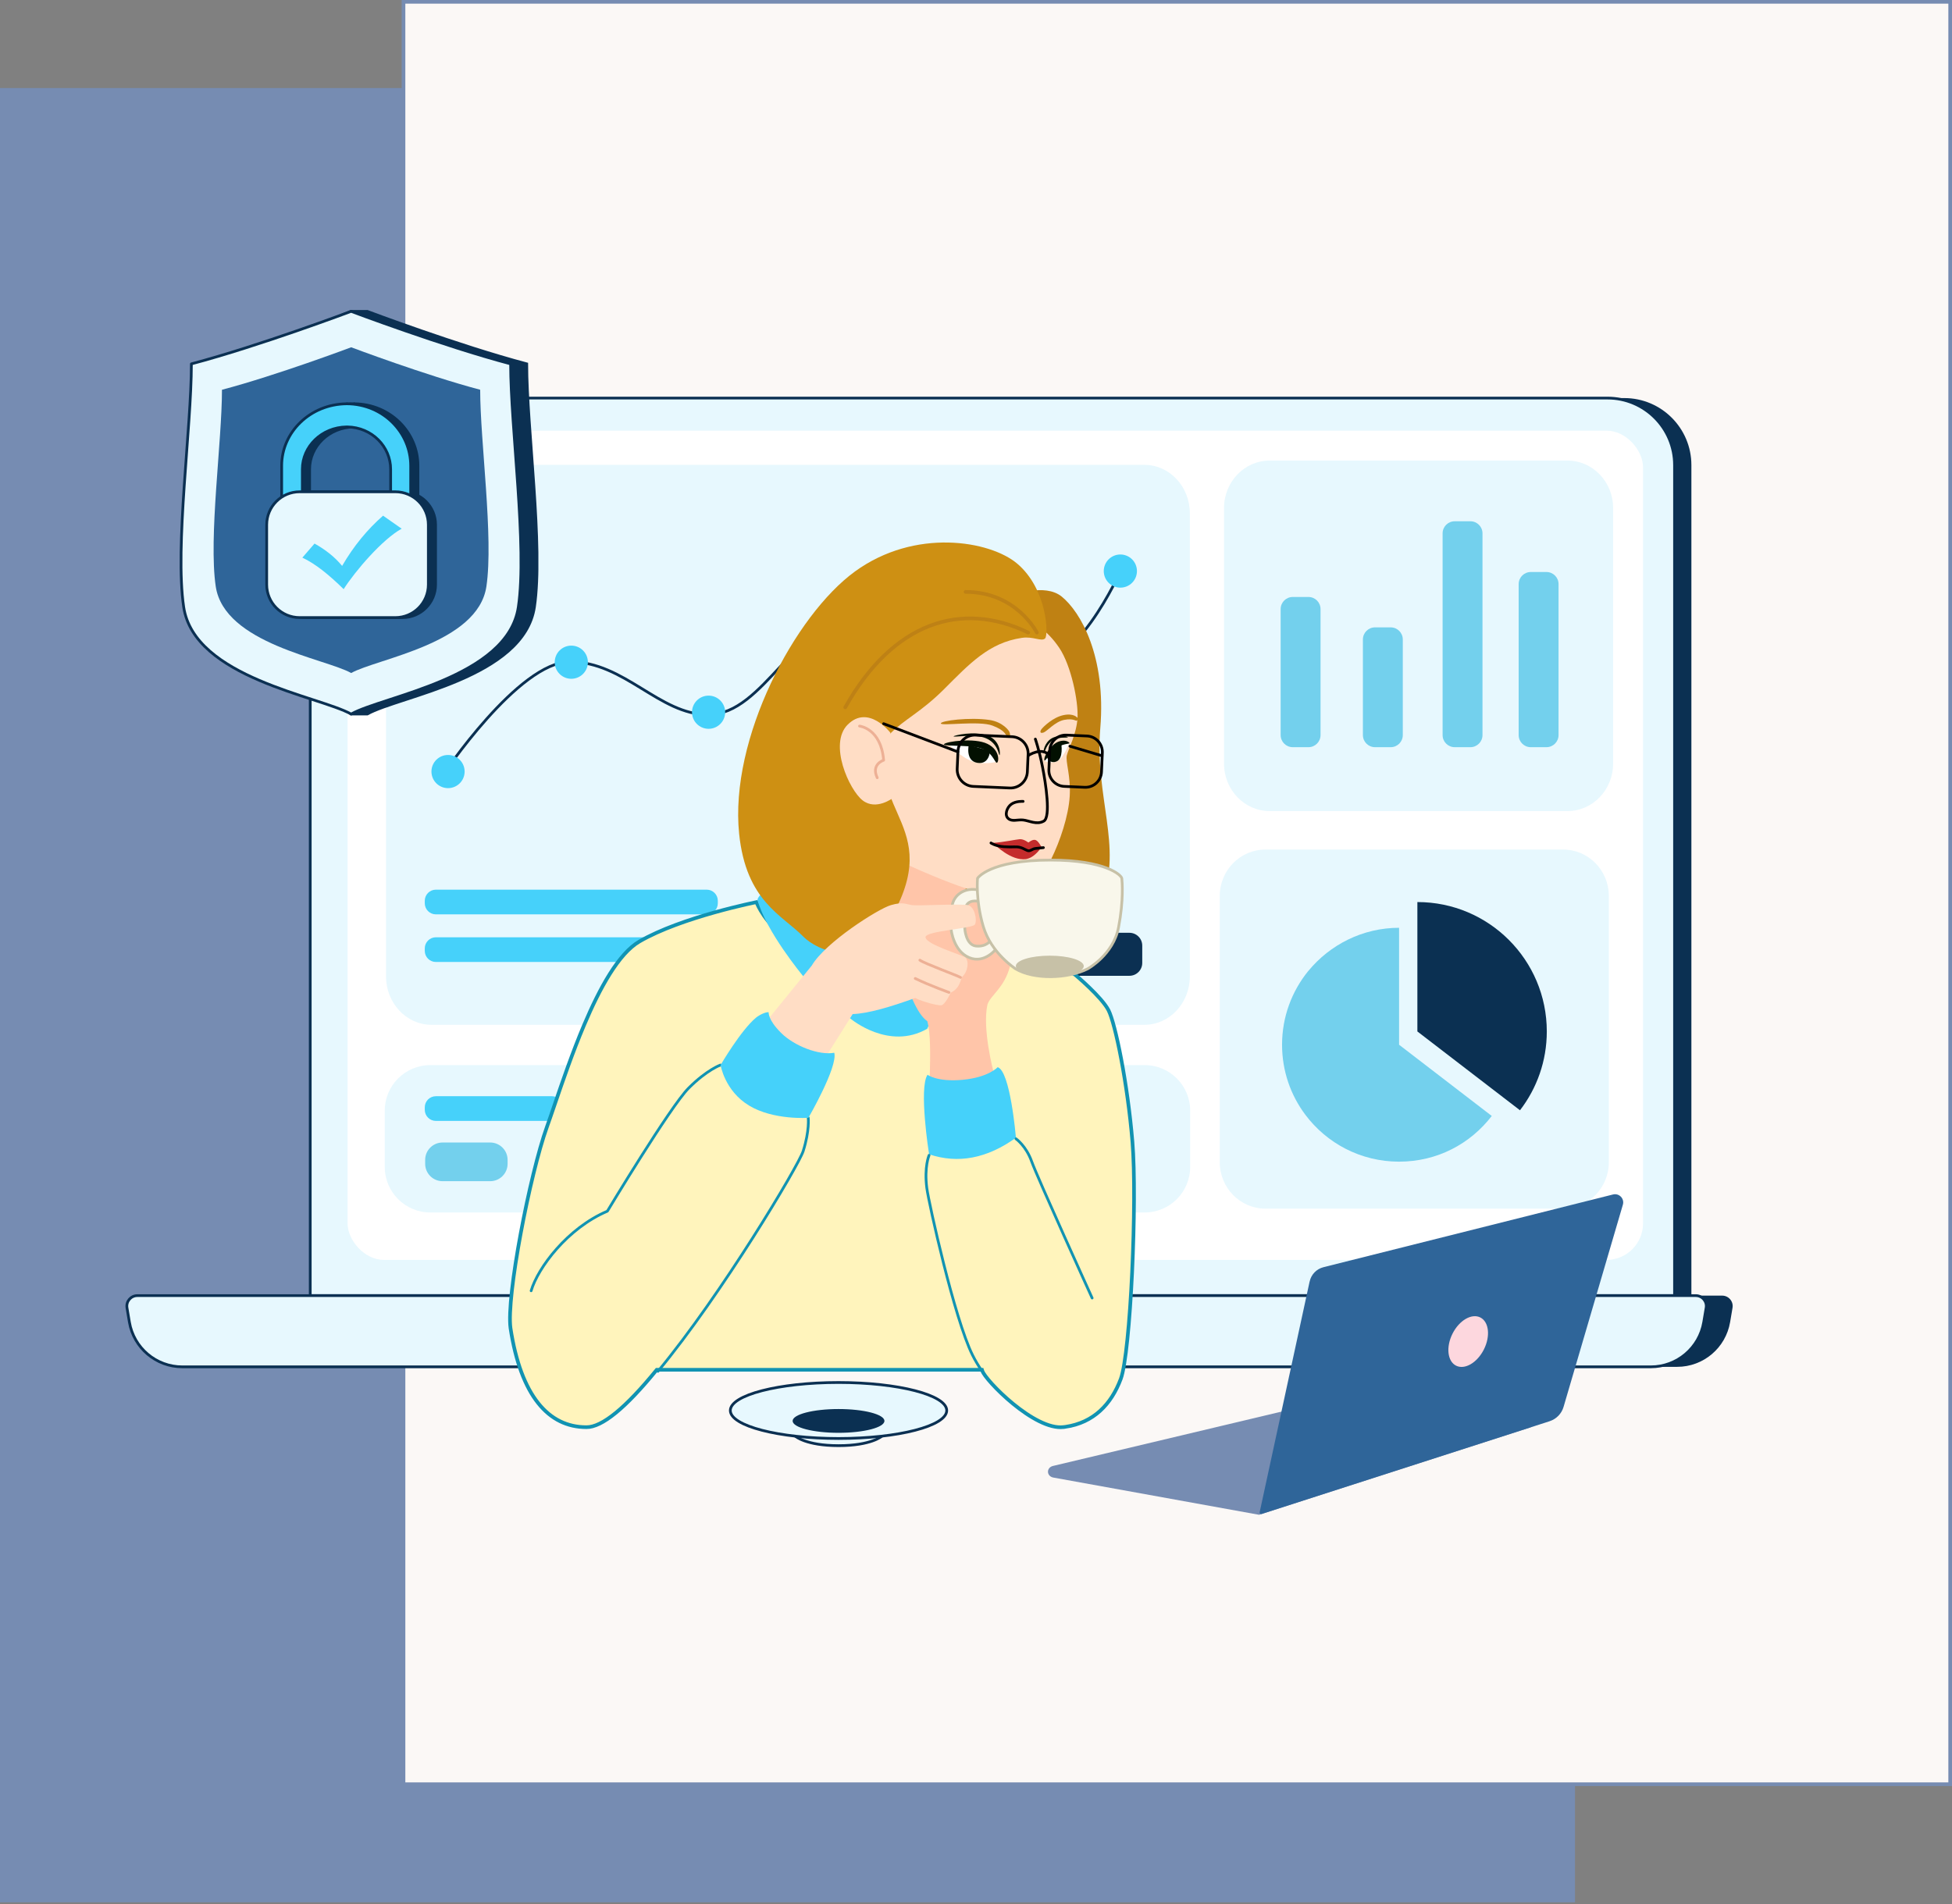 <svg width="534" height="521" viewBox="0 0 534 521" fill="none" xmlns="http://www.w3.org/2000/svg">
<rect x="0" y="0" width="534" height="521" fill="#808080" stroke="none"/>
<rect y="24.097" width="430.863" height="496.408" fill="#768CB2"/>
<rect x="110.385" y="0.5" width="423.116" height="487.697" fill="#FBF8F6" stroke="#768CB2"/>
<path d="M107.818 108.921H444.366C454.495 108.921 462.706 117.143 462.706 127.26V354.495H89.467V127.26C89.467 117.131 97.689 108.921 107.818 108.921Z" fill="#0B3052"/>
<path d="M103.209 108.921H439.757C449.886 108.921 458.097 117.143 458.097 127.26V354.495H84.869V127.26C84.869 117.131 93.092 108.921 103.209 108.921Z" fill="#E7F8FE" stroke="#0B3052" stroke-width="0.75" stroke-linecap="round" stroke-linejoin="round"/>
<rect x="95.081" y="117.833" width="354.397" height="226.907" rx="10" fill="white"/>
<path d="M313.054 127.19H118.05C111.178 127.19 105.607 133.119 105.607 140.432V267.17C105.607 274.483 111.178 280.411 118.05 280.411H313.054C319.926 280.411 325.497 274.483 325.497 267.17V140.432C325.497 133.119 319.926 127.19 313.054 127.19Z" fill="#E7F8FE"/>
<path d="M313.123 291.429H117.725C110.839 291.429 105.257 297.011 105.257 303.897V319.289C105.257 326.175 110.839 331.758 117.725 331.758H313.123C320.009 331.758 325.591 326.175 325.591 319.289V303.897C325.591 297.011 320.009 291.429 313.123 291.429Z" fill="#E7F8FE"/>
<path d="M458.834 373.993H57.079C49.91 373.993 43.792 368.811 42.599 361.747L41.944 357.852C41.652 356.097 42.997 354.507 44.775 354.507H471.127C472.905 354.507 474.261 356.109 473.957 357.852L473.302 361.747C472.109 368.811 465.992 373.993 458.822 373.993H458.834Z" fill="#0B3052"/>
<path d="M451.618 373.993H49.875C42.705 373.993 36.588 368.811 35.395 361.747L34.74 357.852C34.448 356.097 35.793 354.507 37.571 354.507H463.911C465.689 354.507 467.046 356.109 466.742 357.852L466.087 361.747C464.894 368.811 458.776 373.993 451.607 373.993H451.618Z" fill="#E7F8FE" stroke="#0B3052" stroke-width="0.75" stroke-linecap="round" stroke-linejoin="round"/>
<path d="M192.464 354.53H277.928V355.361C277.928 359.466 274.595 362.8 270.49 362.8H199.914C195.809 362.8 192.476 359.466 192.476 355.361V354.53H192.464Z" fill="#46D1FA" stroke="#0B3052" stroke-width="0.75" stroke-miterlimit="10"/>
<path d="M151 299.944H119.245C117.566 299.944 116.204 301.305 116.204 302.985V303.663C116.204 305.343 117.566 306.704 119.245 306.704H151C152.68 306.704 154.041 305.343 154.041 303.663V302.985C154.041 301.305 152.68 299.944 151 299.944Z" fill="#46D1FA"/>
<path d="M193.329 243.427H119.245C117.566 243.427 116.204 244.789 116.204 246.469V247.147C116.204 248.826 117.566 250.188 119.245 250.188H193.329C195.009 250.188 196.37 248.826 196.37 247.147V246.469C196.37 244.789 195.009 243.427 193.329 243.427Z" fill="#46D1FA"/>
<path d="M179.142 256.457H119.245C117.566 256.457 116.204 257.819 116.204 259.498V260.176C116.204 261.856 117.566 263.217 119.245 263.217H179.142C180.821 263.217 182.183 261.856 182.183 260.176V259.498C182.183 257.819 180.821 256.457 179.142 256.457Z" fill="#46D1FA"/>
<path d="M220.757 299.944H189.002C187.322 299.944 185.961 301.305 185.961 302.985V303.663C185.961 305.343 187.322 306.704 189.002 306.704H220.757C222.437 306.704 223.798 305.343 223.798 303.663V302.985C223.798 301.305 222.437 299.944 220.757 299.944Z" fill="#46D1FA"/>
<path d="M298.678 299.944H266.923C265.243 299.944 263.882 301.305 263.882 302.985V303.663C263.882 305.343 265.243 306.704 266.923 306.704H298.678C300.358 306.704 301.719 305.343 301.719 303.663V302.985C301.719 301.305 300.358 299.944 298.678 299.944Z" fill="#46D1FA"/>
<path d="M175.727 298.131V325.067" stroke="#0B3052" stroke-width="0.75" stroke-linecap="round" stroke-linejoin="round"/>
<path d="M252.758 298.131V325.067" stroke="#0B3052" stroke-width="0.75" stroke-linecap="round" stroke-linejoin="round"/>
<path d="M428.796 126.02H347.349C340.448 126.02 334.854 131.829 334.854 138.995V208.955C334.854 216.121 340.448 221.93 347.349 221.93H428.796C435.697 221.93 441.29 216.121 441.29 208.955V138.995C441.29 131.829 435.697 126.02 428.796 126.02Z" fill="#E7F8FE"/>
<path d="M427.626 232.456H346.179C339.278 232.456 333.685 238.139 333.685 245.15V318.011C333.685 325.022 339.278 330.705 346.179 330.705H427.626C434.527 330.705 440.12 325.022 440.12 318.011V245.15C440.12 238.139 434.527 232.456 427.626 232.456Z" fill="#E7F8FE"/>
<path d="M134.101 312.611H121.071C118.442 312.611 116.311 314.742 116.311 317.371V318.436C116.311 321.065 118.442 323.196 121.071 323.196H134.101C136.73 323.196 138.861 321.065 138.861 318.436V317.371C138.861 314.742 136.73 312.611 134.101 312.611Z" fill="#73D0ED"/>
<path d="M203.751 312.611H190.721C188.092 312.611 185.961 314.742 185.961 317.371V318.436C185.961 321.065 188.092 323.196 190.721 323.196H203.751C206.38 323.196 208.511 321.065 208.511 318.436V317.371C208.511 314.742 206.38 312.611 203.751 312.611Z" fill="#73D0ED"/>
<path d="M281.672 312.611H268.642C266.013 312.611 263.882 314.742 263.882 317.371V318.436C263.882 321.065 266.013 323.196 268.642 323.196H281.672C284.301 323.196 286.432 321.065 286.432 318.436V317.371C286.432 314.742 284.301 312.611 281.672 312.611Z" fill="#73D0ED"/>
<path d="M308.97 255.229H280.233C278.295 255.229 276.724 256.8 276.724 258.738V263.486C276.724 265.424 278.295 266.995 280.233 266.995H308.97C310.908 266.995 312.479 265.424 312.479 263.486V258.738C312.479 256.8 310.908 255.229 308.97 255.229Z" fill="#0B3052"/>
<path d="M357.943 163.343H353.651C351.823 163.343 350.341 164.825 350.341 166.653V201.134C350.341 202.962 351.823 204.444 353.651 204.444H357.943C359.771 204.444 361.253 202.962 361.253 201.134V166.653C361.253 164.825 359.771 163.343 357.943 163.343Z" fill="#73D0ED"/>
<path d="M423.056 156.513H418.763C416.935 156.513 415.453 157.995 415.453 159.823V201.134C415.453 202.962 416.935 204.444 418.763 204.444H423.056C424.884 204.444 426.366 202.962 426.366 201.134V159.823C426.366 157.995 424.884 156.513 423.056 156.513Z" fill="#73D0ED"/>
<path d="M380.446 171.659H376.154C374.326 171.659 372.844 173.141 372.844 174.969V201.134C372.844 202.962 374.326 204.444 376.154 204.444H380.446C382.274 204.444 383.756 202.962 383.756 201.134V174.969C383.756 173.141 382.274 171.659 380.446 171.659Z" fill="#73D0ED"/>
<path d="M402.248 142.629H397.956C396.127 142.629 394.646 144.111 394.646 145.939V201.134C394.646 202.962 396.127 204.444 397.956 204.444H402.248C404.076 204.444 405.558 202.962 405.558 201.134V145.939C405.558 144.111 404.076 142.629 402.248 142.629Z" fill="#73D0ED"/>
<path d="M121.07 212.187C121.07 212.187 141.831 181.075 155.902 181.075C170.873 181.075 180.324 195.543 193.716 195.543C209.283 195.543 217.307 168.992 235.273 168.992C253.238 168.992 262.139 184.221 278.303 184.221C294.467 184.221 306.491 156.255 306.491 156.255" stroke="#0B3052" stroke-width="0.75" stroke-linecap="round" stroke-linejoin="round"/>
<path d="M122.567 215.649C125.074 215.649 127.106 213.617 127.106 211.111C127.106 208.604 125.074 206.573 122.567 206.573C120.061 206.573 118.029 208.604 118.029 211.111C118.029 213.617 120.061 215.649 122.567 215.649Z" fill="#46D1FA"/>
<path d="M156.288 185.73C158.795 185.73 160.826 183.698 160.826 181.192C160.826 178.685 158.795 176.654 156.288 176.654C153.782 176.654 151.75 178.685 151.75 181.192C151.75 183.698 153.782 185.73 156.288 185.73Z" fill="#46D1FA"/>
<path d="M193.844 199.415C196.35 199.415 198.382 197.383 198.382 194.876C198.382 192.37 196.35 190.338 193.844 190.338C191.337 190.338 189.306 192.37 189.306 194.876C189.306 197.383 191.337 199.415 193.844 199.415Z" fill="#46D1FA"/>
<path d="M234.746 173.589C237.253 173.589 239.284 171.557 239.284 169.051C239.284 166.544 237.253 164.513 234.746 164.513C232.24 164.513 230.208 166.544 230.208 169.051C230.208 171.557 232.24 173.589 234.746 173.589Z" fill="#46D1FA"/>
<path d="M276.724 188.759C279.23 188.759 281.262 186.727 281.262 184.221C281.262 181.715 279.23 179.683 276.724 179.683C274.217 179.683 272.186 181.715 272.186 184.221C272.186 186.727 274.217 188.759 276.724 188.759Z" fill="#46D1FA"/>
<path d="M306.491 160.793C308.998 160.793 311.029 158.762 311.029 156.255C311.029 153.749 308.998 151.717 306.491 151.717C303.985 151.717 301.953 153.749 301.953 156.255C301.953 158.762 303.985 160.793 306.491 160.793Z" fill="#46D1FA"/>
<path d="M382.739 285.873V253.861C372.774 253.861 363.815 258.504 357.943 265.639C357.943 265.639 357.92 265.662 357.908 265.674C357.896 265.697 357.873 265.709 357.861 265.721C353.405 271.23 350.727 278.224 350.727 285.862C350.727 293.043 353.089 299.675 357.089 305.008C362.926 312.81 372.236 317.851 382.728 317.851C393.219 317.851 402.249 312.95 408.097 305.348L382.728 285.85L382.739 285.873Z" fill="#73D0ED"/>
<path d="M387.746 246.819V282.224L415.817 303.792C420.414 297.815 423.151 290.341 423.151 282.224C423.151 262.668 407.302 246.819 387.746 246.819Z" fill="#0B3052"/>
<path d="M344.493 387.692L360.247 383.925L418.07 387.395C419.899 387.503 420.224 390.062 418.475 390.63L344.448 414.477L288.044 404.268C286.242 403.817 286.242 401.564 288.044 401.113" fill="#768CB2"/>
<path d="M358.273 350.624L344.601 413.765C344.529 414.08 344.836 414.35 345.142 414.251L423.919 388.873C425.766 388.278 427.199 386.809 427.74 384.943L443.962 329.635C444.449 327.976 442.944 326.408 441.268 326.832L362.049 346.731C360.157 347.209 358.697 348.714 358.282 350.624H358.273Z" fill="#2F6599"/>
<path d="M405.941 369.232C407.77 365.589 407.33 361.671 404.96 360.481C402.589 359.29 399.184 361.279 397.355 364.922C395.526 368.565 395.965 372.483 398.336 373.674C400.707 374.864 404.111 372.876 405.941 369.232Z" fill="#FDD7DE"/>
<g clip-path="url(#clip0_134_366)">
<path d="M144.092 99.561C125.527 94.645 100.456 85.19 100.456 85.19H96.051C89.429 87.773 70.701 95.87 56.753 99.561C56.753 117.133 52.184 149.491 54.642 166.08C57.226 183.517 87.964 188.018 96.051 195.382H100.456C109.199 190.467 143.331 185.493 146.203 166.08C148.661 149.482 144.092 117.124 144.092 99.561Z" fill="#0B3052" stroke="#0B3052" stroke-width="0.75" stroke-miterlimit="10"/>
<path d="M139.688 99.561C121.123 94.645 96.052 85.19 96.052 85.19C96.052 85.19 70.943 94.645 52.359 99.561C52.359 117.133 47.79 149.491 50.248 166.08C53.12 185.493 87.3 190.467 96.052 195.382C104.795 190.467 138.926 185.493 141.799 166.08C144.257 149.482 139.688 117.124 139.688 99.561Z" fill="#E7F8FE" stroke="#0B3052" stroke-width="0.75" stroke-linecap="round" stroke-linejoin="round"/>
<path d="M131.369 106.646C116.351 102.675 96.071 95.021 96.071 95.021C96.071 95.021 75.761 102.675 60.724 106.646C60.724 120.854 57.033 147.033 59.018 160.451C61.341 176.153 88.986 180.172 96.071 184.153C103.146 180.182 130.752 176.162 133.065 160.451C135.051 147.033 131.359 120.854 131.359 106.646H131.369Z" fill="#2F6599"/>
<path d="M96.765 110.482C96.765 110.482 96.851 110.482 96.89 110.482C96.928 110.482 96.977 110.482 97.015 110.482H96.765Z" fill="#0B3052" stroke="#0B3052" stroke-width="0.75" stroke-miterlimit="10"/>
<path d="M96.891 110.482C86.76 110.55 79.039 118.328 79.039 127.418V136.652H114.337V127.418C114.337 118.338 106.79 110.55 96.891 110.482ZM108.843 135.524H84.697V128.391C84.697 122.203 89.941 116.902 96.833 116.815C96.833 116.815 96.891 116.815 96.919 116.815C96.948 116.815 96.977 116.815 97.006 116.815C103.734 116.911 108.852 122.213 108.852 128.401V135.534L108.843 135.524Z" fill="#0B3052" stroke="#0B3052" stroke-width="0.75" stroke-miterlimit="10"/>
<path d="M110.134 134.56H83.955C78.972 134.56 74.933 138.6 74.933 143.583V159.959C74.933 164.942 78.972 168.981 83.955 168.981H110.134C115.117 168.981 119.156 164.942 119.156 159.959V143.583C119.156 138.6 115.117 134.56 110.134 134.56Z" fill="#0B3052" stroke="#0B3052" stroke-width="0.75" stroke-miterlimit="10"/>
<path d="M84.688 151.776L88.023 147.92C90.876 149.52 93.459 151.467 95.57 154.031C98.741 148.566 102.5 144.026 106.77 140.286L111.86 143.852C106.645 146.705 99.204 155.352 95.984 160.393C92.023 156.499 88.215 153.405 84.697 151.776H84.688Z" fill="#73D0ED"/>
<path d="M94.79 110.482C94.79 110.482 94.877 110.482 94.915 110.482C94.954 110.482 95.002 110.482 95.041 110.482H94.79Z" fill="#46D1FA" stroke="#0B3052" stroke-width="0.75" stroke-miterlimit="10"/>
<path d="M94.905 110.482C84.775 110.55 77.054 118.328 77.054 127.418V136.652H112.352V127.418C112.352 118.338 104.804 110.55 94.905 110.482ZM106.857 135.524H82.712V128.391C82.712 122.203 87.955 116.902 94.847 116.815C94.847 116.815 94.905 116.815 94.934 116.815C94.963 116.815 94.992 116.815 95.021 116.815C101.749 116.911 106.867 122.213 106.867 128.401V135.534L106.857 135.524Z" fill="#46D1FA" stroke="#0B3052" stroke-width="0.75" stroke-miterlimit="10"/>
<path d="M108.159 134.56H81.979C76.996 134.56 72.957 138.6 72.957 143.583V159.959C72.957 164.942 76.996 168.981 81.979 168.981H108.159C113.141 168.981 117.181 164.942 117.181 159.959V143.583C117.181 138.6 113.141 134.56 108.159 134.56Z" fill="#E7F8FE" stroke="#0B3052" stroke-width="0.75" stroke-miterlimit="10"/>
<path d="M82.712 152.585L86.047 148.73C88.9 150.33 91.483 152.277 93.594 154.841C96.766 149.375 100.525 144.836 104.795 141.096L109.884 144.662C104.67 147.515 97.228 156.161 94.009 161.203C90.047 157.308 86.24 154.214 82.722 152.585H82.712Z" fill="#46D1FA"/>
</g>
<path d="M241.242 392.961C241.242 392.961 238.387 395.558 229.402 395.558C220.418 395.558 217.562 392.961 217.562 392.961H241.252H241.242Z" fill="#E7F8FE" stroke="#0B3052" stroke-width="0.75" stroke-linecap="round" stroke-linejoin="round"/>
<path d="M229.393 393.598C245.74 393.598 258.992 390.168 258.992 385.937C258.992 381.706 245.74 378.276 229.393 378.276C213.045 378.276 199.793 381.706 199.793 385.937C199.793 390.168 213.045 393.598 229.393 393.598Z" fill="#E7F8FE" stroke="#0B3052" stroke-width="0.75" stroke-linecap="round" stroke-linejoin="round"/>
<path d="M229.392 392.046C236.327 392.046 241.948 390.59 241.948 388.793C241.948 386.996 236.327 385.539 229.392 385.539C222.458 385.539 216.836 386.996 216.836 388.793C216.836 390.59 222.458 392.046 229.392 392.046Z" fill="#0B3052"/>
<path d="M206.425 246.946C206.623 246.905 206.791 246.87 206.927 246.841C206.968 246.944 207.018 247.064 207.078 247.2C207.29 247.682 207.622 248.366 208.108 249.183C209.079 250.818 210.663 252.99 213.126 255.159C218.06 259.504 226.475 263.8 240.427 263.8C249.778 263.8 258.174 261.528 264.227 259.261C267.255 258.127 269.701 256.993 271.391 256.141C272.236 255.715 272.893 255.359 273.34 255.11C273.516 255.011 273.66 254.929 273.769 254.865L294.124 266.706L294.174 266.747C294.227 266.792 294.306 266.859 294.408 266.946C294.612 267.12 294.905 267.372 295.263 267.687C295.979 268.317 296.954 269.197 297.988 270.193C300.076 272.205 302.338 274.631 303.26 276.441C303.713 277.337 304.27 279.022 304.873 281.335C305.473 283.637 306.109 286.524 306.727 289.798C307.964 296.345 309.129 304.422 309.794 312.422C310.457 320.408 310.335 334.83 309.704 348.18C309.389 354.852 308.948 361.246 308.416 366.423C307.882 371.627 307.262 375.536 306.61 377.285C304.006 384.268 299.175 389.268 291.48 390.409V390.407L290.92 390.475C289.001 390.709 286.709 390.07 284.294 388.873C281.889 387.68 279.42 385.963 277.168 384.122C274.918 382.282 272.897 380.329 271.389 378.675C270.635 377.847 270.014 377.099 269.558 376.481C269.089 375.847 268.83 375.395 268.752 375.149L268.641 374.801H268.275H179.894H179.657L179.507 374.985C175.392 380.023 171.693 383.934 168.464 386.574C165.215 389.23 162.526 390.529 160.42 390.501H160.413C155.21 390.501 150.748 388.351 147.22 383.91C143.678 379.451 141.067 372.665 139.656 363.399C139.363 361.292 139.536 357.617 140.05 353.04C140.564 348.478 141.41 343.068 142.441 337.521C144.504 326.419 147.297 314.81 149.611 308.371C150.246 306.606 150.962 304.509 151.757 302.185C153.891 295.943 156.585 288.063 159.743 280.581C161.909 275.451 164.285 270.529 166.836 266.473C169.394 262.406 172.096 259.26 174.893 257.623C180.646 254.259 188.745 251.542 195.436 249.662C198.776 248.724 201.754 247.997 203.897 247.505C204.968 247.259 205.831 247.072 206.425 246.946Z" fill="#FFF4BC" stroke="#1193B2"/>
<path d="M253.689 281.468C243.183 287.557 232.736 278.771 232.736 278.771C232.736 278.771 224.736 273.817 219.603 266.951C219.603 266.951 209.504 254.783 207.235 246.247C207.235 244.157 217.026 237.919 219.423 240.327C221.821 242.725 231.96 254.614 231.96 254.614C231.96 254.614 243.69 266.275 252.306 266.275C260.923 266.275 253.669 281.468 253.669 281.468H253.689Z" fill="#45D1FA"/>
<path d="M218.061 239.789L231.482 238.287C231.482 238.287 225.732 244.635 222.767 244.008C218.717 239.481 218.061 239.789 218.061 239.789Z" fill="#031001"/>
<path d="M231.821 254.604L264.674 247.679L265.689 242.028C265.689 242.028 266.723 242.028 256.296 238.287C245.869 234.546 237.094 224.358 237.094 224.358L235.134 231.83C235.134 231.83 231.303 242.128 222.767 244.008L231.821 254.604Z" fill="#FFC5A9"/>
<path d="M277.11 162.95C277.11 162.95 285.786 159.447 290.452 163.238C295.616 167.437 302.641 179.565 300.999 199.275C299.447 217.861 307.118 232.148 301.476 245.461C298.263 253.042 288.443 258.683 283.597 262.195C277.389 266.703 264.166 250.346 264.166 250.346V161.955L277.12 162.95H277.11Z" fill="#BF8113"/>
<path d="M282.722 170.501C282.722 170.501 283.13 164.343 258.505 169.487C233.88 174.62 234.965 205.046 235.97 219.005C236.975 232.964 248.705 236.815 248.705 236.815C248.705 236.815 269.33 246.416 275.807 245.391C282.284 244.366 285.03 240.187 287.518 235.173C290.005 230.158 292.313 223.273 292.642 217.801C292.96 212.319 291.438 208.399 291.846 206.678C292.254 204.956 294.522 200.827 294.771 196.42C295.02 192.012 293.089 182.192 289.766 177.247C286.443 172.302 282.742 170.501 282.742 170.501H282.722Z" fill="#FFDDC5"/>
<path d="M294.761 196.42C294.761 196.42 293.796 195.057 290.921 195.674C288.045 196.291 285.568 198.748 285.021 199.385C284.473 200.022 284.374 200.788 285.428 200.449C286.483 200.111 288.543 197.494 291.11 196.977C293.677 196.47 294.413 197.405 294.612 197.166C294.811 196.927 295.06 196.649 294.771 196.41L294.761 196.42Z" fill="#BF8113"/>
<path d="M257.381 197.952C257.321 197.176 265.321 196.201 270.634 196.987C274.435 197.544 276.017 200.031 276.017 200.031C276.574 200.917 276.325 202.31 275.668 201.733C275.012 201.156 275.24 199.972 271.539 198.549C267.848 197.126 257.431 198.718 257.381 197.942V197.952Z" fill="#BF8113"/>
<path d="M283.239 202.23C283.239 202.23 284.284 205.235 285.189 209.832C286.095 214.428 287.498 223.562 285.548 224.666C283.607 225.771 281.508 224.527 279.896 224.368C278.285 224.209 276.902 224.895 275.817 223.96C274.733 223.025 275.429 220.905 276.683 220.03C277.926 219.144 279.886 219.274 279.886 219.274" stroke="black" stroke-width="0.75" stroke-miterlimit="10" stroke-linecap="round"/>
<path d="M273.449 206.618C273.668 206.369 273.767 202.608 270.146 201.265C266.524 199.932 260.942 201.205 260.873 201.494C260.803 201.782 266.673 200.748 269.618 201.962C273.111 203.364 273.23 206.857 273.449 206.608V206.618Z" fill="#031001"/>
<path d="M285.568 206.17C285.329 206.19 285.389 204.061 286.981 202.559C288.792 200.847 292.085 201.365 292.115 201.703C292.144 202.041 289.329 201.345 287.478 202.947C285.986 204.23 285.807 206.16 285.568 206.17Z" fill="#031001"/>
<path d="M272.941 208.289C272.941 208.289 271.439 209.056 267.648 208.727C263.857 208.399 259.52 203.583 259.52 203.583C259.52 203.583 266.753 202.827 269.459 203.922C272.165 205.016 272.941 208.289 272.941 208.289Z" fill="white"/>
<path d="M272.693 208.697C273.25 208.658 273.738 205.315 270.156 203.544C266.584 201.773 258.883 202.897 258.276 203.593C257.669 204.29 264.674 203.812 267.738 204.578C271.439 205.414 272.126 208.737 272.683 208.697H272.693Z" fill="#031001"/>
<path d="M270.832 205.454C270.832 205.454 270.712 209.275 267.369 208.727C264.026 208.18 265.021 203.812 265.021 203.812L270.832 205.464V205.454Z" fill="#031001"/>
<path d="M285.796 208.081C285.796 208.081 287.159 204.519 289.437 203.663C291.726 202.807 292.482 203.285 292.482 203.285C292.482 203.285 290.89 208.011 288.651 208.469C286.413 208.926 285.796 208.081 285.796 208.081Z" fill="white"/>
<path d="M285.687 207.812C285.627 207.006 286.95 204.449 288.88 203.265C290.074 202.539 291.527 202.489 292.273 203.016C293.368 203.782 291.278 203.116 289.079 204.618C286.881 206.12 285.756 209.006 285.677 207.812H285.687Z" fill="#031001"/>
<path d="M290.324 203.434C290.324 203.434 291.03 207.593 288.97 208.379C287.468 208.946 286.692 207.812 286.513 207.394C286.334 206.976 286.443 206.419 286.443 206.419L290.324 203.434Z" fill="#031001"/>
<path d="M271.549 230.646C274.643 230.427 277.817 229.711 278.951 229.621C280.085 229.532 281.329 230.537 281.329 230.537C281.329 230.537 282.414 229.651 283.14 229.81C284.105 229.94 284.881 231.92 284.971 231.691C284.971 231.691 283.2 234.666 280.643 235.074C276.553 235.591 272.285 231.233 271.549 230.636V230.646Z" fill="#C42C2C"/>
<path d="M285.438 231.93C284.701 231.989 284.284 232.069 283.378 232.148C282.473 232.228 282.105 232.735 281.498 232.785C280.891 232.835 280.244 232.188 279.09 231.87C277.936 231.551 277.12 231.86 274.682 231.681C272.245 231.502 271.101 230.656 271.101 230.656" stroke="black" stroke-width="0.75" stroke-linecap="round" stroke-linejoin="round"/>
<path d="M285.906 174.68C286.881 173.705 286.473 161.149 278.255 154.204C270.822 147.926 250.326 144.414 233.88 156.373C217.434 168.332 199.525 202.141 202.201 228.139C204.101 246.595 213.941 250.346 219.742 256.256C223.712 260.285 235.134 264.683 241.641 254.664C260.445 225.691 235.571 223.055 243.571 200.698C247.58 196.688 251.978 194.848 258.256 188.58C265.191 181.645 270.544 175.844 279.548 174.531C282.712 174.063 284.941 175.655 285.916 174.67L285.906 174.68Z" fill="#CE9013"/>
<path d="M243.571 200.479C243.571 200.479 237.552 192.629 231.891 198.28C226.637 203.534 232.279 216.11 235.98 218.995C239.681 221.881 244.278 218.339 244.278 218.339L243.571 200.479Z" fill="#FFDDC5"/>
<path d="M283.647 173.088C283.647 173.088 278.115 161.955 264.156 161.955" stroke="#BE8115" stroke-miterlimit="10" stroke-linecap="round"/>
<path d="M281.309 173.088C262.962 164.213 244.267 170.302 231.224 193.544" stroke="#BE8115" stroke-miterlimit="10" stroke-linecap="round"/>
<path d="M262.027 205.712L241.73 198.021" stroke="black" stroke-width="0.75" stroke-linecap="round" stroke-linejoin="round"/>
<path d="M276.848 201.575L266.878 201.141C264.331 201.03 262.176 203.006 262.065 205.553L261.856 210.364C261.745 212.911 263.72 215.066 266.267 215.177L276.237 215.61C278.785 215.721 280.939 213.746 281.05 211.199L281.259 206.388C281.37 203.84 279.395 201.686 276.848 201.575Z" stroke="black" stroke-width="0.75" stroke-linecap="round" stroke-linejoin="round"/>
<path d="M297.359 201.381L291.753 201.138C289.326 201.032 287.274 202.914 287.168 205.34L286.94 210.588C286.835 213.015 288.716 215.067 291.143 215.173L296.749 215.417C299.175 215.522 301.228 213.641 301.333 211.214L301.562 205.966C301.667 203.539 299.786 201.487 297.359 201.381Z" stroke="black" stroke-width="0.75" stroke-linecap="round" stroke-linejoin="round"/>
<path d="M281.329 206.707C281.329 206.707 285.02 204.24 287.09 206.707" stroke="black" stroke-width="0.75" stroke-linecap="round" stroke-linejoin="round"/>
<path d="M301.467 206.797L292.691 204.18" stroke="black" stroke-width="0.75" stroke-linecap="round" stroke-linejoin="round"/>
<path d="M235.134 198.668C235.134 198.668 241.014 199.275 241.73 208.011C241.73 208.011 238.218 209.105 239.979 212.806" stroke="#EDB095" stroke-width="0.75" stroke-linecap="round" stroke-linejoin="round"/>
<path d="M254.346 294.939C254.545 288.154 254.545 282.493 253.689 279.418C252.326 278.503 250.953 276.463 249.58 273.349C249.58 273.349 246.038 259.599 251.65 253.987C257.261 248.376 266.345 244.237 273.021 247.053C279.707 249.868 276.315 264.335 276.315 264.335C274.772 270.344 270.932 272.314 270.126 274.881C268.673 281.527 271.768 293.188 271.768 293.188C271.768 293.188 270.365 294.83 264.176 295.865C257.978 296.899 254.356 294.929 254.356 294.929L254.346 294.939Z" fill="#FFC5A9"/>
<path d="M272.593 259.549C272.593 259.549 269.409 263.817 265.121 262.016C260.833 260.216 260.226 254.495 260.226 254.495C259.778 252.027 259.878 249.739 260.614 247.172C261.35 244.605 264.156 242.764 267.658 243.52L267.957 246.694C267.957 246.694 265.549 245.968 264.484 247.56C263.46 249.092 263.828 253.201 263.927 253.997C263.927 253.997 264.176 258.584 267.021 258.853C269.867 259.121 271.001 257.34 271.001 257.34L272.603 259.549H272.593Z" fill="#F9F7EB" stroke="#C7C1A7" stroke-width="0.75" stroke-linecap="round" stroke-linejoin="round"/>
<path d="M277.896 311.028C277.896 311.028 276.384 293.059 272.931 292.004C272.931 292.004 270.464 294.77 263.42 295.447C256.376 296.123 253.739 294.074 253.739 294.074C251.311 297.666 254.117 315.545 254.117 315.545L254.157 315.833C262.087 318.5 270.006 316.997 277.936 311.306L277.896 311.018V311.028Z" fill="#45D1FA"/>
<path d="M277.937 311.594C277.937 311.594 280.722 313.545 282.235 317.823C283.757 322.101 298.771 355.163 298.771 355.163" stroke="#1193B2" stroke-width="0.75" stroke-linecap="round" stroke-linejoin="round"/>
<path d="M268.593 375.082C267.628 373.659 266.763 372.217 266.046 370.774C261.121 360.904 254.107 329.305 253.55 325.116C252.784 319.285 254.157 316.112 254.157 316.112" stroke="#1193B2" stroke-width="0.75" stroke-linecap="round" stroke-linejoin="round"/>
<path d="M221.105 305.854C221.105 305.854 221.513 309.296 219.722 314.967C218.489 318.868 197.475 354.148 179.994 375.221" stroke="#1193B2" stroke-width="0.75" stroke-linecap="round" stroke-linejoin="round"/>
<path d="M145.3 353.183C147.15 346.885 155.249 336.03 166.154 331.404C166.154 331.404 183.386 302.73 188.401 297.715C193.415 292.701 197.087 291.417 197.087 291.417" stroke="#1193B2" stroke-width="0.75" stroke-linecap="round" stroke-linejoin="round"/>
<path d="M226.478 288.273L233.263 277.468C237.482 277.329 243.551 275.528 250.356 273.07C252.684 274.214 256.276 275.08 257.4 275.08C258.525 275.08 260.087 271.598 260.087 271.598C262.445 270.483 262.614 268.643 263.181 267.319C264.823 265.837 265.131 263.031 264.116 262.016C263.42 261.32 253.192 258.435 253.192 256.415C253.192 254.694 266.047 254.116 266.703 252.952C267.36 251.788 266.663 248.097 264.813 247.669C262.962 247.241 251.351 247.878 249.6 247.669C247.849 247.46 247.162 246.654 243.69 247.669C240.218 248.684 225.741 257.887 222.07 264.205L210.568 278.363C210.568 278.363 212.339 282.642 217.215 285.457C222.09 288.273 226.468 288.273 226.468 288.273H226.478Z" fill="#FFDDC5"/>
<path d="M262.763 267.439C262.206 267.041 252.883 263.638 251.64 262.713" stroke="#EDB095" stroke-width="0.75" stroke-linecap="round" stroke-linejoin="round"/>
<path d="M259.609 271.538C259.609 271.538 254.276 269.628 250.376 267.727" stroke="#EDB095" stroke-width="0.75" stroke-linecap="round" stroke-linejoin="round"/>
<path d="M221.145 305.864C221.145 305.864 229.244 291.905 228.229 288.054C224.09 288.821 217.295 286.234 213.653 282.592C210.012 278.951 210.28 276.971 210.28 276.971C209.494 276.851 207.753 277.677 206.818 278.453C202.649 281.916 197.127 291.417 197.127 291.417C197.127 291.417 198.231 298.462 204.927 302.511C211.623 306.56 221.145 305.854 221.145 305.854V305.864Z" fill="#45D1FA"/>
<path d="M277.807 265.071C277.807 265.071 271.181 260.853 269.002 253.55C266.833 246.247 267.42 240.317 267.42 240.317C267.42 240.317 270.604 235.332 287.399 235.332C302.372 235.332 306.79 239.431 306.89 240.347C306.989 241.262 307.427 246.277 305.994 253.759C304.561 261.241 297.577 265.071 297.577 265.071C292.144 267.827 282.862 268.106 277.797 265.071H277.807Z" fill="#F9F7EB" stroke="#C7C1A7" stroke-width="0.75" stroke-linecap="round" stroke-linejoin="round"/>
<path d="M287.189 267.2C292.322 267.2 296.482 265.922 296.482 264.345C296.482 262.768 292.322 261.489 287.189 261.489C282.057 261.489 277.896 262.768 277.896 264.345C277.896 265.922 282.057 267.2 287.189 267.2Z" fill="#C7C1A7"/>
<defs>
<clipPath id="clip0_134_366">
<rect width="98.125" height="110.916" fill="white" transform="translate(49.158 84.823)"/>
</clipPath>
</defs>
</svg>
